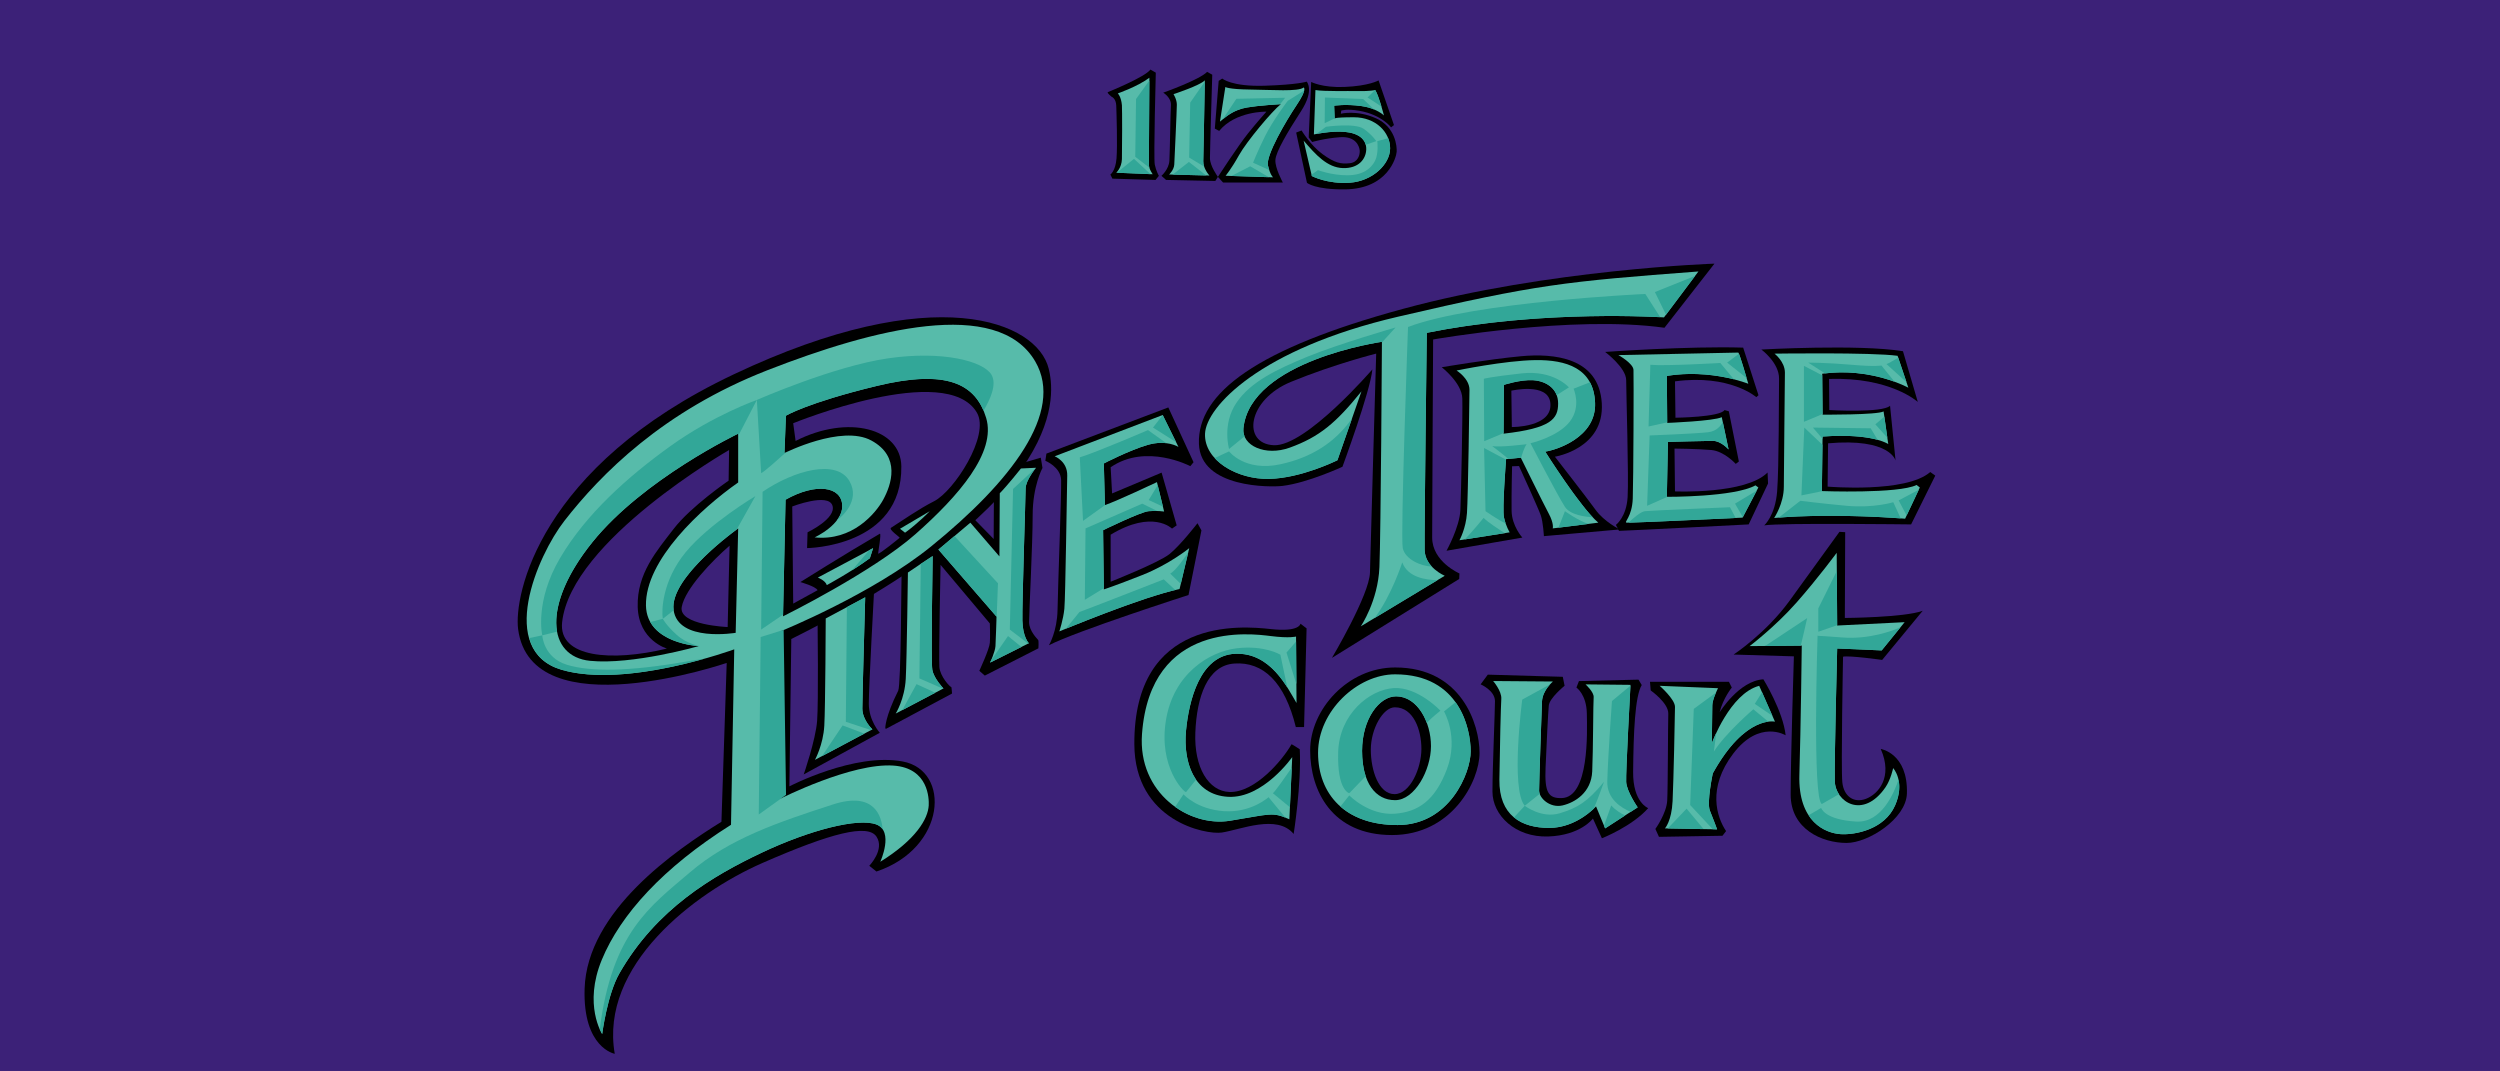 <?xml version="1.0" encoding="utf-8"?>
<!-- Generator: Adobe Illustrator 16.0.4, SVG Export Plug-In . SVG Version: 6.00 Build 0)  -->
<!DOCTYPE svg PUBLIC "-//W3C//DTD SVG 1.1//EN" "http://www.w3.org/Graphics/SVG/1.1/DTD/svg11.dtd">
<svg version="1.1" id="Layer_1" xmlns="http://www.w3.org/2000/svg" xmlns:xlink="http://www.w3.org/1999/xlink" x="0px" y="0px"
	 width="2800px" height="1200px" viewBox="0 0 2800 1200" enable-background="new 0 0 2800 1200" xml:space="preserve">
<rect y="-1.4" fill="#3C2178" width="2800" height="1200.9"/>
<path d="M1240.733,103.213c0,0,41.969-16.96,47.719-25.296l6.036,3.45c0,0-2.587,95.724-1.149,102.911
	c1.437,7.186,4.599,12.648,4.599,12.648l-3.737,4.6l-48.293-1.438l-2.3-4.6c0,0,5.75-3.736,6.899-18.109
	c1.15-14.373,0-50.593-0.287-58.93c-0.288-8.336-5.174-10.061-5.174-10.061S1239.584,104.075,1240.733,103.213z"/>
<path d="M1302.825,103.788c0,0,40.532-14.373,49.155-23.284l5.749,3.162c0,0-2.587,84.513-2.587,93.424
	c0,8.911,8.911,20.984,8.911,20.984l-2.875,4.6l-55.192-1.15l-5.174-4.6c0,0,8.336-7.187,8.912-16.96
	c0.575-9.773,1.15-53.467,1.725-62.092C1312.023,109.25,1302.825,103.788,1302.825,103.788z"/>
<path d="M1368.94,87.977c0,0,10.349,9.199,47.431,8.049c37.082-1.15,47.144-4.6,47.144-4.6s8.911,9.486-6.325,33.058
	c-15.234,23.571-28.17,45.418-28.746,54.617c-0.574,9.199,8.337,25.297,8.337,25.297h-66.978l-5.749-6.324
	c0,0,22.996-35.358,33.632-48.581c10.637-13.223,20.697-24.434,20.697-24.434s-34.495-0.862-52.892,21.56l-4.887-2.587l4.312-53.467
	L1368.94,87.977z"/>
<path d="M1468.545,91.786c0,0,12.274,6.575,37.083,5.606c27.596-1.079,38.375-7.331,38.375-7.331l17.248,50.018l-3.234,2.587
	c0,0-10.466-14.148-35.357-18.541c-14.659-2.587-20.481-0.216-20.481-0.216l-0.431,3.45c0,0,17.894-4.527,39.454,5.174
	c21.559,9.702,23.499,31.261,23.067,37.513c-0.431,6.253-9.902,41.438-57.562,42.041c-34.063,0.432-42.903-7.33-42.903-7.33
	l-12.074-56.271l6.037-2.371c0,0,9.885,16.636,23.5,26.518c13.366,9.702,20.344,11.412,30.83,10.133
	c8.839-1.078,11.211-9.486,10.779-14.229c-0.432-4.743-4.312-16.17-21.991-14.876c-17.678,1.293-31.261,5.39-31.261,5.39
	l-3.88-5.174L1468.545,91.786z"/>
<path d="M1174.54,412.918c-12.941-52.645-127.17-100.499-352.929,6.431C602.877,522.951,575.548,667.635,580.268,704.427
	c14.515,113.156,233.636,38.047,233.636,38.047l-5.894,177.905c-50.907,31.615-150.578,99.671-153.257,187.016
	c-2.038,66.418,33.759,72.877,33.759,72.877c-17.148-98.599,88.417-180.049,165.582-213.809
	c77.165-33.76,117.89-43.941,127.536-29.473s-8.038,32.688-8.038,32.688l8.038,6.431c78.236-26.257,83.595-113.067,29.472-123.249
	c-54.122-10.182-127,27.865-127,27.865l2.144-165.046C1201.868,558.671,1180.729,438.095,1174.54,412.918z M1009.494,522.233
	c-0.536-42.333-59.481-58.408-118.426-28.399l-2.679-19.827c0,0,171.712-70.176,205.771-11.789
	c14.924,25.585-25.722,87.88-47.96,99.134c-17.239,8.723-35.649,21.759-48.228,29.74c-3.044,1.933,10.245,10.654,9.646,11.253
	c-0.268,0.268-22.969,18.827-24.114,17.684c-0.268-0.268,4.004-23.479,1.875-22.239c-39.138,22.815-88.953,54.124-88.953,54.124
	s17.148,4.823,19.291,9.109l-27.329,15.005l-1.072-108.781c0,0,40.19-15.54,45.013-1.071s-27.865,30.008-27.865,30.008
	l-0.536,17.683C903.929,613.866,1010.642,612.945,1009.494,522.233z M714.233,679.777c1.072,37.511,32.688,46.62,32.688,46.62
	c-62.16,15.005-121.641,10.182-117.354-29.473c9.892-91.5,187.016-192.911,187.016-192.911l-0.536,34.295
	c0,0-42.333,28.937-61.625,54.122C735.725,616.843,713.162,642.267,714.233,679.777z M814.976,702.284
	c0,0-55.194-2.145-51.443-22.507s34.295-51.978,53.586-68.59L814.976,702.284z"/>
<path d="M985.38,820.709l-85.202,46.62c0,0,13.396-38.582,15.004-60.017s0.536-109.853,0.536-109.853l63.232-35.366
	c0,0-5.895,106.637-5.895,125.928S985.38,820.709,985.38,820.709z"/>
<path d="M991.542,815.353c0,0-0.428-12.003,14.468-41.797c3.215-6.431,3.483-129.946,3.751-130.75s80.647-62.161,80.647-62.161
	l22.506,23.043l0.268-50.105l33.224-35.366l19.291-5.626l1.876,11.521c0,0-10.985,20.095-10.985,52.783
	s-4.019,109.585-4.019,119.766s9.378,19.023,10.182,20.095c0.804,1.072,0.268,9.377,0.268,9.377l-60.017,30.545l-6.162-5.358
	c0,0,11.253-24.114,11.789-31.348c0.536-7.234,0-21.703,0-21.703l-55.193-65.644c0,0-2.144,103.69-1.34,114.407
	c0.804,10.717,11.955,22.506,13.397,22.506c0.268,0,0.804,7.234,0.804,7.234l-74.217,39.653"/>
<path d="M1171.994,508.032l136.511-51.71l28.267,61.356l-3.617,4.421c0,0-49.433-26.123-89.221,1.206l1.607,29.338l55.462-23.31
	l16.88,59.079l-5.225,3.617c0,0-21.703-21.702-68.725,6.833v52.648c0,0,53.854-21.301,65.911-30.946
	c12.057-9.646,31.348-34.563,31.348-34.563l4.421,8.038l-14.468,72.341c0,0-126.196,40.592-156.338,56.266
	c0,0,9.244-15.272,9.646-39.788c0.402-24.516,4.421-130.214,4.019-145.084c-0.402-14.871-17.683-21.703-17.683-21.703
	L1171.994,508.032z"/>
<path d="M1537.051,413.721c0,0-74.484,86.542-110.389,84.934c-35.902-1.607-29.739-50.906,19.291-71.001
	c49.032-20.095,95.385-31.616,95.385-31.616s-6.43,220.24-6.967,245.158c-0.535,24.918-42.602,95.651-42.602,95.651l142.54-88.417
	l0.269-6.163c0,0-30.545-13.129-30.545-40.189s1.072-221.846,1.072-221.846s156.205-27.598,259.091-13.129l55.997-71.805
	c0,0-185.14,6.162-348.846,50.639c-163.707,44.477-230.379,94.34-228.548,151.114c1.608,49.836,80.526,48.782,93.776,47.156
	c28.4-3.486,66.982-21.434,66.982-21.434S1534.908,437.832,1537.051,413.721z"/>
<path d="M1787.031,570.997c-9.646-13.396-45.549-59.481-45.549-59.481s55.729-8.843,52.515-60.018
	c-3.216-51.175-53.586-55.998-90.561-52.515s-88.686,12.326-88.686,12.326s22.506,17.417,23.042,34.832s-1.34,105.564-2.144,124.856
	c-0.804,19.291-15.54,45.816-15.54,45.816l84.935-14.736c0,0-11.788-12.86-12.057-30.008c-0.269-17.148,0.535-49.835,0.535-49.835
	l7.771-0.269c0,0,21.701,47.424,24.381,55.194c2.681,7.77,3.484,23.309,3.484,23.309l84.934-7.501
	C1814.092,592.968,1796.677,584.393,1787.031,570.997z M1693.254,478.291l-0.535-40.725c0,0,41.188-9.612,43.673,13.664
	C1739.338,478.828,1693.254,478.291,1693.254,478.291z"/>
<path d="M1797.747,394.162c0,0,93.51-6.698,154.598-4.823l17.146,53.318l-2.412,2.144c0,0-29.74-25.989-91.096-17.684l0.536,40.725
	c0,0,49.835-0.536,54.925-8.573l4.823,1.339l11.253,56.266l-3.482,2.68c0,0-12.861-14.201-27.329-15.54
	c-14.469-1.339-41.262-1.608-41.262-1.608l0.536,47.96c0,0,79.308,3.484,103.689-21.166l0.536,12.324l-21.703,45.816
	c0,0-129.411,6.698-145.219,7.234l-3.483-6.698c0,0,11.789-8.574,13.129-31.08c1.34-22.506-1.607-117.086-1.607-131.019
	S1797.747,394.162,1797.747,394.162z"/>
<path d="M1972.708,391.482c0,0,108.779-6.163,158.615,1.875l16.611,56.802c0,0-30.812-28.133-99.402-25.722l0.268,34.831
	c0,0,59.48,3.483,68.055-4.823l6.162,61.357c0,0-5.894-25.453-75.557-19.291l-0.535,48.495c0,0,87.881,7.503,114.942-16.343
	l5.626,4.019l-27.061,54.658c0,0-146.558-1.876-164.51,1.072c0,0,12.325-10.717,14.469-38.046
	c2.143-27.329,1.874-108.244,2.143-126.196C1992.803,406.218,1972.708,391.482,1972.708,391.482z"/>
<path d="M1456.537,698.531c0,0-0.804,9.646-33.357,6.029s-153.389-14.065-152.721,129.009c0.402,86.006,80.17,101.619,98.063,98.866
	c20.898-3.215,61.892-20.898,80.379,1.608c0,0,8.842-55.864,6.832-94.849c0,0-9.048-5.977-9.243-5.626
	c-9.646,17.281-40.855,54.441-69.529,53.452c-23.31-0.804-39.788-27.329-38.18-66.715c1.608-39.386,13.263-75.155,43.807-77.164
	c32.092-2.111,56.266,20.496,68.725,71.136h9.244l2.812-110.521L1456.537,698.531z"/>
<path d="M1562.639,747.563c-53.453,0-95.25,47.424-95.25,92.838s24.516,94.848,91.633,94.848c67.116,0,98.062-60.284,98.062-92.034
	S1636.989,747.563,1562.639,747.563z M1561.834,889.433c-17.684,0-26.525-26.525-26.525-49.835
	c0-23.311,13.665-47.424,26.928-47.424c20.898,0,29.74,25.319,29.74,46.62S1579.518,889.433,1561.834,889.433z"/>
<path d="M1833.517,761.228l-65.107,1.607l-2.812,7.234c0,0,11.253,7.636,11.654,28.937c0.402,21.301,2.803,94.012-28.133,94.848
	c-14.87,0.402-19.291-6.028-18.085-34.161s2.813-61.088,3.617-69.528c0.804-8.439,17.684-22.104,17.684-22.104l-2.01-10.047
	l-83.997-2.411l-8.037,10.851c0,0,16.075,6.832,16.075,18.89c0,12.057-2.812,74.753-2.812,101.277
	c0,26.525,25.721,51.443,62.294,50.237c36.572-1.205,50.236-20.095,50.236-20.095l10.048,22.104c0,0,33.76-13.263,51.845-33.76
	c0,0-17.196-6.316-16.88-40.591c0.402-43.405,2.01-84.801,9.646-97.26l-3.617-6.028"/>
<path d="M1847.985,763.639h88.417l3.216,6.431c0,0-9.646,11.655-13.665,27.731c0,0,21.702-35.367,49.031-36.975
	c0,0,22.104,35.769,24.918,62.695c0,0-29.339-18.085-58.677,20.497c-29.339,38.582-18.487,71.136-8.038,86.81l-4.019,5.225
	l-71.137,1.206l-4.019-8.842c0,0,12.459-17.281,13.263-31.75c0.804-14.468,0.804-85.202,1.205-97.259
	c0.402-12.058-19.692-26.124-19.692-26.124L1847.985,763.639z"/>
<path d="M2060.187,595.646l6.431,0.402l-0.401,96.054c0,0,66.715-0.402,87.211-8.038l-45.414,55.06c0,0-36.975-5.225-43.807-3.617
	c0,0-2.411,124.99-0.804,140.664c1.607,15.675,12.86,23.712,26.525,18.487c13.664-5.225,30.544-24.113,16.478-55.863
	c0,0,30.606,4.834,29.338,49.835c-0.804,28.535-43.404,55.462-67.519,55.462c-27.329,0-62.695-15.272-62.695-54.256
	c0-38.984,3.616-154.73,3.616-154.73l-67.519-2.01c0,0,36.171-23.712,62.696-60.284
	C2030.849,636.237,2060.187,595.646,2060.187,595.646z"/>
<path fill="#57BBAA" d="M1159.535,404.93c-42.252-72.653-182.461-36.171-299.815,9.646s-186.943,116.679-227.504,168.66
	c-30.777,39.443-75.928,145.624-3.185,166.924c72.744,21.3,193.312-22.908,193.312-22.908l-3.617,196.527
	c-75.959,47.826-123.785,100.475-144.683,151.113c-20.899,50.64,0.402,83.193,0.402,83.193s5.665-44.108,19.291-67.921
	c41.396-72.342,104.895-109.316,159.151-135.038c54.256-25.721,108.512-39.386,128.607-31.749
	c20.095,7.636,4.421,41.797,4.421,41.797c40.19-24.918,53.453-48.228,54.256-63.098c0.391-7.225,0-41.798-39.386-44.61
	c-46.909-3.352-126.598,36.975-126.598,36.975l0.804-187.687c0,0,102.082-41.396,167.993-94.848
	C1132.071,539.661,1192.491,461.598,1159.535,404.93z M823.951,708.765c0,0-64.706,10.851-69.528-25.722s72.341-91.23,72.341-91.23
	L823.951,708.765z M826.764,540.37c-41.395,28.937-104.25,86.818-103.288,137.85c0.804,42.602,59.079,45.415,59.079,45.415
	s-74.351,21.301-121.775,16.478c-47.424-4.822-54.256-62.294,2.813-133.028c57.069-70.733,163.17-121.373,163.17-121.373V540.37z
	 M1025.302,598.243c-48.228,42.601-148.3,92.035-148.3,92.035l2.813-130.617c34.161-19.291,62.696-14.871,63.5,6.43
	s-30.946,35.769-30.946,35.769c42.199,4.421,68.373-26.816,76.763-42.116c9.11-16.612,20.095-48.311-13.263-66.396
	c-33.357-18.085-97.259,14.066-97.259,14.066l1.608-41.797c0,0,23.712-14.468,101.68-33.357
	c77.968-18.889,110.924-2.813,122.579,35.769C1116.13,506.61,1073.529,555.642,1025.302,598.243z"/>
<path fill="#57BBAA" d="M912.771,851.036c0,0,9.244-16.88,10.449-38.181c1.206-21.3,1.607-120.167,1.607-120.167l44.209-23.712
	c0,0-3.215,111.728-3.215,124.588c0,12.861,11.253,23.311,11.253,23.311L912.771,851.036z"/>
<path fill="#57BBAA" d="M974.261,625.17l3.617-11.253l-61.892,32.955c0,0,8.44,3.215,10.047,8.44
	C926.033,655.312,952.96,640.844,974.261,625.17z"/>
<path fill="#57BBAA" d="M1003.197,799.191c0,0,10.047-16.076,11.253-38.984c1.206-22.908,2.412-118.961,2.412-118.961
	s24.917-16.88,27.731-18.487c0,0-2.01,117.756-0.402,127.401c1.607,9.646,12.458,20.898,12.458,20.898L1003.197,799.191z"/>
<path fill="#57BBAA" d="M1013.646,596.635l-5.626-4.421l33.357-19.693C1041.377,572.521,1027.713,586.588,1013.646,596.635z"/>
<path fill="#57BBAA" d="M1051.023,615.524l65.107,75.154c0,0-0.804,26.525-1.206,32.956c-0.402,6.43-6.029,18.487-6.029,18.487
	l43.405-21.703c0,0-6.833-6.832-7.234-25.319s3.617-138.654,3.617-147.898s11.655-23.31,11.655-23.31l-16.879,0.804
	c0,0-15.674,19.693-23.712,27.731l-0.402,70.734l-32.554-37.778L1051.023,615.524z"/>
<path fill="#57BBAA" d="M1181.238,511.031c0,0,14.468,5.626,14.066,21.703c-0.402,16.076-2.01,137.047-3.215,149.104
	c-1.206,12.058-5.626,25.32-5.626,25.32s93.24-38.984,134.636-47.425l10.851-45.815c0,0-22.104,18.085-52.648,30.142
	c-30.544,12.058-43.003,16.076-43.003,16.076l-0.804-66.313c0,0,41.797-20.497,51.041-21.3c9.244-0.804,17.282,0.401,17.282,0.401
	l-8.038-32.955c0,0-45.012,21.3-58.275,25.721l-1.206-46.62c0,0,28.535-14.87,49.434-20.898c20.898-6.029,34.161,2.411,34.161,2.411
	l-17.683-35.769L1181.238,511.031z"/>
<path fill="#57BBAA" d="M1524.859,438.288l-26.927,77.164c0,0-40.189,20.095-76.36,20.899s-73.146-20.899-71.939-50.639
	c1.206-29.74,61.088-94.848,216.221-131.019c155.132-36.171,187.284-39.386,336.388-50.639l-38.582,51.443
	c0,0-135.037-9.244-265.654,17.282c0,0-2.813,223.455-2.411,243.147c0.402,19.693,22.506,28.937,22.506,28.937l-94.043,56.668
	c0,0,19.291-28.133,20.898-66.313c1.607-38.18,2.812-252.391,2.812-252.391s-147.378,20.869-155.132,96.857
	c-2.01,19.693,24.786,31.482,51.845,21.702C1477.838,489.329,1496.325,473.654,1524.859,438.288z"/>
<path fill="#57BBAA" d="M1790.112,585.382c-20.096-16.879-59.481-79.576-59.481-79.576c11.655-1.607,57.472-15.674,55.864-54.658
	c-1.607-38.984-32.554-48.228-66.715-47.826c-34.161,0.402-88.418,11.655-88.418,11.655s14.469,8.842,14.469,21.702
	c0,8.852-1.607,120.167-2.813,137.851s-8.439,30.544-8.439,30.544l56.266-8.842c0,0-4.421-7.234-6.431-16.88
	s2.411-65.107,2.411-65.107l16.478-1.607c0,0,25.32,51.443,31.349,62.696c6.028,11.253,4.421,16.478,4.421,16.478L1790.112,585.382z
	 M1684.011,485.711l0.402-54.658c0,0,18.487-6.028,32.554-5.225s28.133,8.842,28.133,26.124
	C1745.1,469.233,1737.062,479.683,1684.011,485.711z"/>
<path fill="#57BBAA" d="M1828.694,558.455c0.757-19.683,1.205-137.047,0.804-144.281c-0.402-7.234-16.88-16.478-16.88-16.478
	s133.028-2.813,134.233-2.813c1.206,0,11.254,34.965,11.254,34.965s-41.396-16.88-91.231-8.842l0.402,52.648
	c0,0,52.246-2.009,61.088-6.43l7.637,36.171c0,0-8.44-9.646-17.684-9.646c-9.244,0-50.237,1.206-50.237,1.206l-1.206,61.49
	c0,0,75.557,0.402,99.27-12.861l3.215,2.412l-17.684,33.759c0,0-126.195,6.028-129.812,5.626S1827.891,579.354,1828.694,558.455z"/>
<path fill="#57BBAA" d="M1987.443,396.088c0,0,108.914-1.608,137.851,2.411l12.058,35.769c0,0-41.798-23.31-96.456-15.674
	l0.402,45.816c0,0,61.49,0.402,68.322-3.617l5.225,36.572c0,0-17.684-12.458-73.547-8.439l-0.804,61.088
	c0,0,85.604,3.215,106.101-6.833l3.617,2.813l-16.478,34.965c0,0-78.772-6.832-146.692-0.804c0,0,10.851-16.076,10.851-34.965
	s1.206-118.952,1.206-127.804C1999.099,404.93,1987.443,396.088,1987.443,396.088z"/>
<path fill="#57BBAA" d="M1452.116,787.402l-0.536-74.484c0,0-6.965,2.143-28.4-0.536c-21.434-2.68-134.804-17.838-144.147,109.852
	c-4.823,65.911,52.515,104.494,98.599,96.991c46.084-7.502,47.155-10.181,66.446-1.607l3.215-69.662
	c0,0-32.688,46.619-71.805,44.477c-39.118-2.144-50.371-40.189-47.156-73.949s15.54-84.666,55.193-86.273
	C1423.18,730.602,1441.935,770.256,1452.116,787.402z"/>
<path fill="#57BBAA" d="M1562.504,755.25c-42.332,0-86.273,41.262-86.273,87.882s30.545,80.915,88.953,80.915
	c58.409,0,81.987-58.409,81.987-82.523C1647.171,817.41,1635.382,755.25,1562.504,755.25z M1562.504,896.182
	c-21.971,0-36.975-19.291-36.975-55.193c0-35.903,19.291-61.089,38.047-61.089c24.115,0,39.117,28.937,39.117,55.73
	S1584.475,896.182,1562.504,896.182z"/>
<path fill="#57BBAA" d="M1672.356,762.75l66.982,0.537c0,0-11.789,9.645-12.324,22.506c-0.537,12.86-3.216,91.097-3.216,99.67
	c0,8.574,12.324,19.827,26.257,16.611c13.933-3.215,32.152-14.468,33.225-38.046c1.071-23.577,1.072-77.163,1.607-83.059
	c0.535-5.895-9.11-14.468-9.11-14.468l50.371,0.535c0,0-5.358,98.063-4.822,108.78c0.536,10.718,12.86,28.401,12.86,28.401
	l-36.438,23.577l-10.182-24.649c0,0-21.434,24.114-52.515,24.114c-31.08,0-56.266-13.933-55.73-54.123
	c0.537-40.189,1.608-81.986,2.145-90.56C1682.002,774.004,1672.356,762.75,1672.356,762.75z"/>
<path fill="#57BBAA" d="M1858.836,768.109l65.376,2.68c0,0-6.431,12.325-6.431,19.291s-0.536,42.333-0.536,42.333
	s20.362-55.73,53.051-64.304l17.683,40.189c0,0-33.224-8.038-69.662,57.873c0,0-6.967,32.688-3.215,41.798
	c3.751,9.11,8.038,20.898,8.038,20.898l-58.409-1.071c0,0,7.501-8.038,8.573-30.544c1.072-22.507,2.68-96.991,2.68-105.565
	C1875.983,783.114,1858.836,768.109,1858.836,768.109z"/>
<path fill="#57BBAA" d="M2017.987,723.098l-58.409,0.536c0,0,28.4-21.435,52.515-48.764c24.113-27.329,45.013-55.729,45.013-55.729
	l0.536,81.451l75.557-3.752l-25.722,31.617l-49.835-2.145c0,0-3.216,124.857-2.68,148.435c0.535,23.578,31.664,43.528,56.801,6.966
	c5.895-8.573,8.574-21.434,8.574-21.434s13.932,15.004,2.144,41.797c-11.789,26.793-44.478,33.224-61.089,32.151
	s-47.691-13.396-46.084-66.447C2016.915,814.73,2017.987,723.098,2017.987,723.098z"/>
<path fill="#57BBAA" d="M1251.944,104.605c0,0,21.847-7.474,35.357-17.535c0,0-0.575,91.987-0.575,97.162
	c0,5.174,4.312,10.923,4.312,10.923l-40.819-1.725c0,0,6.037-5.461,6.324-15.235s0.354-56.348,0-60.367
	C1255.681,108.055,1251.944,104.605,1251.944,104.605z"/>
<path fill="#57BBAA" d="M1314.323,105.468c0,0,29.896-9.774,35.07-15.523c0,0-1.438,82.213-1.725,90.55
	c-0.288,8.336,6.899,16.098,6.899,16.098l-45.131-1.149c0,0,5.462-5.174,5.749-11.211s2.875-60.941,2.875-66.979
	C1318.06,111.218,1314.323,105.468,1314.323,105.468z"/>
<path fill="#57BBAA" d="M1366.353,136.226c0,0,5.174-33.345,6.037-38.807c0,0,3.162,2.587,27.596,2.875
	c24.434,0.288,54.33,2.587,60.079-2.3c0,0,4.599,1.15-7.762,19.547s-34.782,56.917-32.195,67.84
	c2.587,10.923,5.749,13.223,5.749,13.223l-53.18-1.725c0,0,6.324-7.474,14.948-22.997c8.624-15.523,37.37-49.73,46.855-57.205
	c0,0-22.709,1.15-37.944,3.737C1381.301,123.003,1372.965,130.765,1366.353,136.226z"/>
<path fill="#57BBAA" d="M1550.04,129.327c0,0-5.749-22.135-9.773-28.458c0,0-6.324,1.437-18.973,1.15
	c-12.648-0.288-37.369,0.574-48.006-1.15l-1.726,49.73c0,0,18.973-4.312,34.783-2.875s24.147,8.624,23.859,19.547
	c-0.287,10.923-8.624,21.56-26.159,20.985c-17.535-0.575-30.47-14.948-43.98-30.758l9.198,39.669c0,0,17.247,9.199,42.544,7.474
	c25.297-1.725,45.131-20.695,45.131-38.52c0-17.823-15.81-34.783-40.531-34.783c-24.723,0-21.56,1.725-21.56,1.725l-0.575-14.661
	c0,0,12.361-2.012,29.896,0.288C1541.703,120.991,1550.04,129.327,1550.04,129.327z"/>
<path fill="#32A798" d="M1272.354,110.93l-0.862,64.678l15.808,12.18c-0.347-1.166-0.573-2.375-0.573-3.556
	c0-4.605,0.455-77.982,0.556-94.062L1272.354,110.93z"/>
<polygon fill="#32A798" points="1288.581,195.052 1270.054,177.908 1250.831,193.457 "/>
<path fill="#32A798" d="M1349.367,91.438l-16.359,23.516l-1.149,61.517l16.79,10.124c-0.646-1.919-1.053-3.991-0.98-6.1
	C1347.933,172.824,1349.171,102.598,1349.367,91.438z"/>
<polygon fill="#32A798" points="1350.919,196.5 1331.571,181.357 1313.37,195.543 "/>
<path fill="#32A798" d="M1369.383,133.705c6.169-5.101,14.147-11.081,27.154-13.29c13.62-2.312,33.208-3.476,37.211-3.697
	l5.62-7.226l-54.617,1.15C1384.513,111.118,1373.269,127.907,1369.383,133.705z"/>
<path fill="#32A798" d="M1460.725,101.391l-18.482,11.552c0,0-16.672,21.847-25.584,39.957c-8.91,18.11-13.223,29.321-13.223,29.321
	l18.104,8.253c-0.481-1.444-0.965-3.126-1.431-5.091c-2.587-10.924,19.835-49.443,32.195-67.84
	C1458.092,108.928,1460.16,104.095,1460.725,101.391z"/>
<polygon fill="#32A798" points="1421.078,198.45 1400.273,186.244 1379.09,197.088 "/>
<path fill="#32A798" d="M1540.267,100.869c0,0-0.124,0.027-0.359,0.073l-8.265,8.263c0,0,9.722,6.1,15.66,10.383
	C1545.283,112.813,1542.508,104.39,1540.267,100.869z"/>
<path fill="#32A798" d="M1494.833,132.691l-0.561-14.288c0,0,12.361-2.012,29.896,0.288c5.995,0.787,10.913,2.278,14.792,3.901
	l-12.204-11.663l-42.832-1.725l-0.287,28.746C1483.638,137.951,1495.212,132.386,1494.833,132.691z"/>
<path fill="#32A798" d="M1527.331,144.275c-9.773-6.899-42.257-2.3-42.257-2.3l-10.644,8.037c5.893-1.125,19.827-3.387,31.915-2.289
	c13.186,1.199,21.168,6.399,23.289,14.427l11.781-4.078C1541.416,158.073,1537.105,151.174,1527.331,144.275z"/>
<path fill="#32A798" d="M1556.938,166.122c0-3.874-0.747-7.706-2.17-11.333l-12.202,3.285c0,0,1.726,13.798-2.587,22.135
	c-4.312,8.336-13.223,16.098-31.046,16.098c-17.822,0-32.771-5.749-32.771-5.749l-7.264,5.043l0.364,1.567
	c0,0,17.247,9.199,42.544,7.474C1537.104,202.917,1556.938,183.946,1556.938,166.122z"/>
<path fill="#32A798" d="M627.423,624.768c-28.937,49.031-20.095,86.811-20.095,86.811l16.076-4.02c0,0,0.141-0.229,0.403-0.66
	c-4.213-24.386,7.664-59.999,39.787-99.814c57.069-70.733,163.17-121.373,163.17-121.373v2.625l20.899-40.404
	c0,0-48.228,16.879-96.456,51.443C702.98,533.939,656.36,575.736,627.423,624.768z"/>
<path fill="#32A798" d="M878.609,507.414l1.608-41.797c0,0,23.712-14.468,101.68-33.357c72.272-17.509,105.865-4.972,119.67,27.682
	c7.173-12.086,15.269-29.204,8.937-40.141c-8.842-15.272-54.658-27.329-115.747-18.487s-147.094,46.62-147.094,46.62l4.823,81.987
	c2.509-0.627,20.186-16.423,27.833-23.335C879.211,507.111,878.609,507.414,878.609,507.414z"/>
<path fill="#32A798" d="M879.815,559.661c34.161-19.291,62.696-14.871,63.5,6.43c0.238,6.3-2.373,12.002-6.167,16.91
	c5.181-3.904,27.014-22.181,14.206-44.239c-14.468-24.917-61.892-12.057-97.259,12.057l-1.607,154.329l24.557-16.771
	L879.815,559.661z"/>
<path fill="#32A798" d="M768.087,618.338c-26.525,32.151-27.329,65.911-25.722,74.753l12.128-9.602
	c-0.022-0.15-0.051-0.295-0.071-0.446c-4.408-33.427,59.663-81.953,70.719-90.055l20.914-37.347
	C846.055,555.642,794.612,586.186,768.087,618.338z"/>
<path fill="#32A798" d="M629.031,750.16c48.605,14.232,118.553-0.78,159.628-12.312c-5.886,0.751-13.247,1.871-22.447,3.471
	c-61.625,10.718-105.029,11.253-131.287,3.215c-26.257-8.038-27.597-32.955-27.597-32.955l-14.483,3.039
	C597.446,731.099,608.541,744.159,629.031,750.16z"/>
<path fill="#32A798" d="M757.638,710.773c-11.789-10.716-15.272-17.683-15.272-17.683l-14.065,3.58
	c10.808,19.172,36.896,24.793,48.509,26.373l7.085,0.591C783.895,723.635,769.427,721.491,757.638,710.773z"/>
<polygon fill="#32A798" points="877.671,705.416 851.95,713.454 849.806,912.26 880.351,890.288 "/>
<path fill="#32A798" d="M674.445,1158.086c0,0,5.665-44.108,19.291-67.921c41.396-72.342,104.895-109.316,159.151-135.038
	c54.256-25.721,108.512-39.386,128.607-31.749c3.17,1.204,5.449,3.07,7.041,5.357c-1.159-14.403-9.132-42.833-55.67-27.729
	c-61.088,19.827-115.747,38.047-160.223,76.093c-44.107,37.73-87.155,67.044-100.933,175.71
	C673.253,1156.262,674.445,1158.086,674.445,1158.086z"/>
<path fill="#32A798" d="M1514.295,468.565c-19.164,27.464-46.188,44.044-80.398,51.441c-39.654,8.574-57.337-14.468-57.337-14.468
	l-16.147,7.482c13.425,14.724,37.465,23.857,61.161,23.331c36.171-0.804,76.36-20.899,76.36-20.899L1514.295,468.565z"/>
<path fill="#32A798" d="M1393.893,488.749c-1.117-2.766-1.59-5.805-1.257-9.066c7.754-75.989,155.132-96.857,155.132-96.857
	s-0.001,0.252-0.004,0.725l15.275-16.803c0,0-64.84,18.756-98.599,32.688c-33.76,13.932-63.768,27.865-79.844,51.979
	c-16.076,24.114-8.038,51.443-8.038,51.443L1393.893,488.749z"/>
<path fill="#32A798" d="M1704.106,418.193c-36.171,4.019-42.199,6.028-42.199,6.028l0.401,69.93l21.707-9.094l0.397-54.004
	c0,0,18.487-6.028,32.554-5.225c11.207,0.641,22.405,5.879,26.499,16.72l13.69-8.682
	C1757.156,433.867,1740.276,414.174,1704.106,418.193z"/>
<polygon fill="#32A798" points="1898.552,308.974 1853.479,327.096 1865.938,352.46 "/>
<path fill="#32A798" d="M1859.445,355.248l-16.685-26.008c0,0-190.767,8.574-265.788,36.975c0,0-8.574,233.636-5.895,247.569
	c2.393,12.443,20.596,20.605,32.478,20.682c-4.242-4.595-7.803-10.746-7.962-18.539c-0.402-19.692,2.411-243.147,2.411-243.147
	C1715.063,349.007,1835.667,353.963,1859.445,355.248z"/>
<path fill="#32A798" d="M1609.997,649.745c-12.894-0.102-33.362-3.044-39.454-19.886c0,0-11.965,37.171-30.934,62.299
	L1609.997,649.745z"/>
<path fill="#32A798" d="M1685.379,597.092c-6.163-3.869-18.598-11.927-23.739-17.068c0,0-12.699,15.599-21.079,24.111
	L1685.379,597.092z"/>
<path fill="#32A798" d="M1684.413,579.354c-1.887-9.059,1.897-58.529,2.364-64.512l-24.603-13.055l1.608,70.734
	c0,0,13.778,9.643,22.555,13.742C1685.614,584.175,1684.933,581.847,1684.413,579.354z"/>
<path fill="#32A798" d="M1671.284,499.645c0,0,13.022,9.864,18.068,14.355l13.949-1.361c0,0,0.093,0.188,0.264,0.534
	c1.13-4.126,3.573-12.164,6.302-15.672C1709.867,497.5,1679.858,501.252,1671.284,499.645z"/>
<path fill="#32A798" d="M1780.732,428.179l-18.352,7.162c0,0,9.11,19.826-4.286,36.975c-13.397,17.147-43.941,24.114-43.941,24.114
	s30.544,58.945,38.582,71.269c5.957,9.135,22.797,11.203,31.121,11.663c-21.025-22.3-53.226-73.555-53.226-73.555
	c11.655-1.607,57.472-15.674,55.864-54.658C1786.113,441.902,1784.065,434.347,1780.732,428.179z"/>
<path fill="#32A798" d="M1752.735,572.521l-7.31,18.49l33.575-4.229C1767.135,582.916,1752.735,572.521,1752.735,572.521z"/>
<path fill="#32A798" d="M1848.387,408.547l-2.009,69.126l20.894-4.643l-0.397-52.024c30.871-4.979,58.499-0.397,75.06,3.812
	l-15.177-18.28C1926.757,406.538,1864.062,410.155,1848.387,408.547z"/>
<path fill="#32A798" d="M1934.394,406.136l21.858,17.348c-2.484-8.456-6.794-22.84-8.639-27.263L1934.394,406.136z"/>
<path fill="#32A798" d="M1844.771,566.493l22.604-10.046c-0.327,0-0.5-0.001-0.5-0.001l1.206-61.49c0,0,40.993-1.206,50.237-1.206
	c9.243,0,17.684,9.646,17.684,9.646l-6.51-30.835c-1.738,3.533-6.351,10.362-16.398,11.544c-13.665,1.607-65.51,3.617-65.51,3.617
	L1844.771,566.493z"/>
<polygon fill="#32A798" points="1951.944,579.242 1967.571,549.408 1943.235,564.082 "/>
<path fill="#32A798" d="M1937.608,568.101c0,0-88.016,3.617-95.25,4.421c-4.885,0.543-13.431,8.045-18.468,12.864
	c14.062-0.273,94.56-4.055,120.045-5.263L1937.608,568.101z"/>
<path fill="#32A798" d="M2112.835,407.743l22.425,20.323l-9.243-27.425C2121.021,403.606,2113.867,407.743,2112.835,407.743z"/>
<path fill="#32A798" d="M2043.984,418.197c33.265-3.982,61.466,3.317,77.911,9.336l-14.687-18.183c0,0-6.028,1.607-33.357-0.804
	c-27.329-2.411-48.63-2.411-48.63-2.411L2043.984,418.197z"/>
<polygon fill="#32A798" points="2020.399,472.449 2041.292,463.718 2040.911,420.389 2020.399,409.753 "/>
<polygon fill="#32A798" points="2100.377,475.262 2113.833,490.283 2110.459,466.663 "/>
<path fill="#32A798" d="M2041.264,491.5l0.034-2.573c31.456-2.263,50.806,0.698,61.71,3.718l-7.855-12.962l-64.706-0.804
	L2041.264,491.5z"/>
<path fill="#32A798" d="M2040.494,550.015l0.682-51.853l-20.375-19.283l-3.215,75.959l23.619-4.798
	C2040.747,550.024,2040.494,550.015,2040.494,550.015z"/>
<polygon fill="#32A798" points="2135.438,577.346 2149.035,548.492 2126.5,560.464 "/>
<path fill="#32A798" d="M2128.766,580.57l-8.294-18.097c0,0-22.104,6.833-52.247,4.019c-30.142-2.813-51.845-5.626-51.845-5.626
	l-24.258,18.867C2048.628,575.271,2111.007,579.248,2128.766,580.57z"/>
<path fill="#32A798" d="M974.261,625.17l3.617-11.253l-4.193,2.232l-19.559,22.647C960.745,634.616,967.764,629.95,974.261,625.17z"
	/>
<path fill="#32A798" d="M965.821,793.564c0-12.86,3.215-124.588,3.215-124.588l-20.535,11.015l-1.167,128.443l28.16,9.28l1.581-0.84
	C977.074,816.875,965.821,806.426,965.821,793.564z"/>
<polygon fill="#32A798" points="968.058,821.664 943.716,812.454 920.693,846.827 "/>
<polygon fill="#32A798" points="1047.532,775.857 1026.507,766.235 1010.591,795.3 "/>
<path fill="#32A798" d="M1044.191,750.16c-1.608-9.646,0.402-127.401,0.402-127.401c-1.294,0.739-7.264,4.709-13.334,8.781
	l-1.536,128.266l26.404,11.528l0.523-0.275C1056.649,771.059,1045.798,759.806,1044.191,750.16z"/>
<path fill="#32A798" d="M1160.339,523.892l-0.069,0.003l-25.652,23.709L1131,705.147l20.529,15.658l0.772-0.387
	c0,0-6.833-6.832-7.234-25.319s3.617-138.654,3.617-147.898S1160.339,523.892,1160.339,523.892z"/>
<path fill="#32A798" d="M1128.991,712.382l-19.023,27.324c-0.636,1.482-1.072,2.416-1.072,2.416l35.099-17.55L1128.991,712.382z"/>
<path fill="#32A798" d="M1069.017,600.361l-17.994,15.163l65.107,75.154c0,0-0.041,1.349-0.108,3.502l0.108,0.115l1.607-40.993
	L1069.017,600.361z"/>
<polygon fill="#32A798" points="1291.357,478.879 1317.288,495.314 1302.243,464.883 "/>
<path fill="#32A798" d="M1209.371,512.237l3.617,71.136l24.71-17.75c-0.064,0.021-0.132,0.045-0.194,0.066l-1.206-46.62
	c0,0,28.535-14.87,49.434-20.898c8.141-2.349,15.116-2.497,20.606-1.809l-20.606-14.669
	C1285.731,481.692,1227.858,506.61,1209.371,512.237z"/>
<polygon fill="#32A798" points="1286.535,560.062 1302.497,567.512 1296.614,543.393 "/>
<path fill="#32A798" d="M1215.801,591.812l-0.804,79.978l21.284-13.025l-0.788-64.943c0,0,41.797-20.497,51.041-21.3
	c3.463-0.302,6.756-0.32,9.521-0.227l-16.755-8.213C1279.301,564.082,1222.231,588.999,1215.801,591.812z"/>
<path fill="#32A798" d="M1330.827,618.656c-4.486,6.676-14.4,20.754-20.178,23.795l11.808,11.545L1330.827,618.656z"/>
<path fill="#32A798" d="M1303.415,648.882c0,0-93.642,36.572-94.446,36.572l-15.209,18.694
	c21.738-8.888,86.805-34.944,122.556-43.358L1303.415,648.882z"/>
<polygon fill="#32A798" points="1451.963,766.188 1451.621,718.481 1440.863,730.869 "/>
<path fill="#32A798" d="M1385.401,726.046c-30.946,3.617-71.136,28.535-79.576,80.781c-8.44,52.247,20.095,80.38,22.506,80.38
	l11.264-14.011c-10.191-14.6-13.107-35.36-11.264-54.714c3.215-33.76,15.54-84.666,55.193-86.273
	c28.922-1.173,46.725,19.603,58.193,37.587l-7.688-36.516C1434.031,733.28,1416.348,722.429,1385.401,726.046z"/>
<path fill="#32A798" d="M1446.747,859.792c-5.394,7.812-19.221,27.653-21.155,28.62l19.109,15.72L1446.747,859.792z"/>
<path fill="#32A798" d="M1439.643,915.724l-18.874-22.891c0,0-19.291,17.684-49.835,15.674
	c-30.544-2.009-45.415-18.889-45.415-18.889l-9.377,14.066c18.451,13.136,41.073,18.864,61.491,15.54
	C1419.914,912.341,1424.307,909.521,1439.643,915.724z"/>
<path fill="#32A798" d="M1561.031,770.656c-26.928,1.607-61.089,28.937-62.295,71.939c-1.205,43.004,12.459,45.816,12.459,45.816
	l18.369-19.075c-2.607-7.826-4.035-17.298-4.035-28.349c0-35.903,19.291-61.089,38.047-61.089c16.172,0,28.237,13.021,34.436,29.675
	c5.356-5.81,15.266-13.598,15.266-13.598S1587.957,769.049,1561.031,770.656z"/>
<path fill="#32A798" d="M1565.184,924.047c58.409,0,81.987-58.409,81.987-82.523c0-12.687-3.27-35.905-16.978-55.061l-12.897,10.317
	c0,0,16.88,28.534,3.216,64.705c-13.665,36.171-33.04,47.794-57.873,49.835c-29.339,2.412-51.443-20.496-51.443-20.496
	l-9.951,12.483C1516.121,916.354,1537.527,924.047,1565.184,924.047z"/>
<path fill="#32A798" d="M1724.469,889.083c-0.433-1.228-0.67-2.449-0.67-3.62c0-8.573,2.679-86.81,3.216-99.67
	c0.35-8.4,5.499-15.426,9.029-19.291l-31.134,17.016c0,0-13.263,100.072,2.812,118.961L1724.469,889.083z"/>
<path fill="#32A798" d="M1784.868,905.861c3.954-8.638,11.674-30.31,11.674-30.31c-18.487,22.506-29.74,29.339-49.835,35.367
	s-38.984-8.44-38.984-8.44l-12.096,13.026c10.093,8.331,24.033,11.756,39.425,11.756
	C1759.655,927.261,1778.202,912.159,1784.868,905.861z"/>
<path fill="#32A798" d="M1826.101,767.92l-20.717,17.205c0,0-4.421,61.088-5.225,90.024c-0.549,19.769,15.781,29.781,26.185,34.143
	l7.843-5.073c0,0-12.324-17.684-12.86-28.401C1820.819,865.692,1825.573,777.621,1826.101,767.92z"/>
<path fill="#32A798" d="M1797.736,927.767l0.178-0.078l22.307-14.434c-4.411-1.959-10.61-5.462-15.641-11.178l-8.106,22.633
	L1797.736,927.767z"/>
<path fill="#32A798" d="M1980.517,808.248l-16.785-13.88c0,0-31.348,26.928-44.209,47.424l2.676-20.952
	c-3.235,6.874-4.953,11.573-4.953,11.573s0.536-35.367,0.536-42.333c0-4.126,2.257-10.133,4.096-14.345l-24.86,18.231
	l-4.019,107.708l25.297,27.104l4.845,0.089c0,0-4.287-11.788-8.038-20.898c-3.752-9.11,3.215-41.798,3.215-41.798
	C1944.327,819.122,1968.697,809.757,1980.517,808.248z"/>
<polygon fill="#32A798" points="1965.339,788.34 1985.088,801.729 1973.472,775.328 "/>
<polygon fill="#32A798" points="1908.061,928.591 1888.979,905.694 1867.89,927.854 "/>
<polygon fill="#32A798" points="2057.239,639.565 2036.475,681.436 2036.475,707.559 2057.639,700.21 "/>
<path fill="#32A798" d="M2016.874,723.107c1.961-8.213,6.515-27.367,7.143-30.821l-47.114,31.188L2016.874,723.107z"/>
<path fill="#32A798" d="M2063.804,713.989c-36.975-2.813-28.133-1.607-28.133-1.607s-6.028,183.667,4.823,188.088l19.072-10.949
	c-2.808-4.338-4.484-9.462-4.604-14.773c-0.536-23.577,2.68-148.435,2.68-148.435l49.835,2.145l21.03-25.85
	C2119.681,706.442,2093.719,716.266,2063.804,713.989z"/>
<path fill="#32A798" d="M2122.48,902.076c5.358-12.179,5.397-21.911,3.852-28.916c-4.655,14.242-18.865,48.598-47.256,47.002
	c-35.769-2.01-39.386-15.271-39.386-15.271l-14.085,8.216c10.197,15.645,25.674,20.469,35.786,21.121
	C2078.003,935.3,2110.691,928.869,2122.48,902.076z"/>
</svg>
